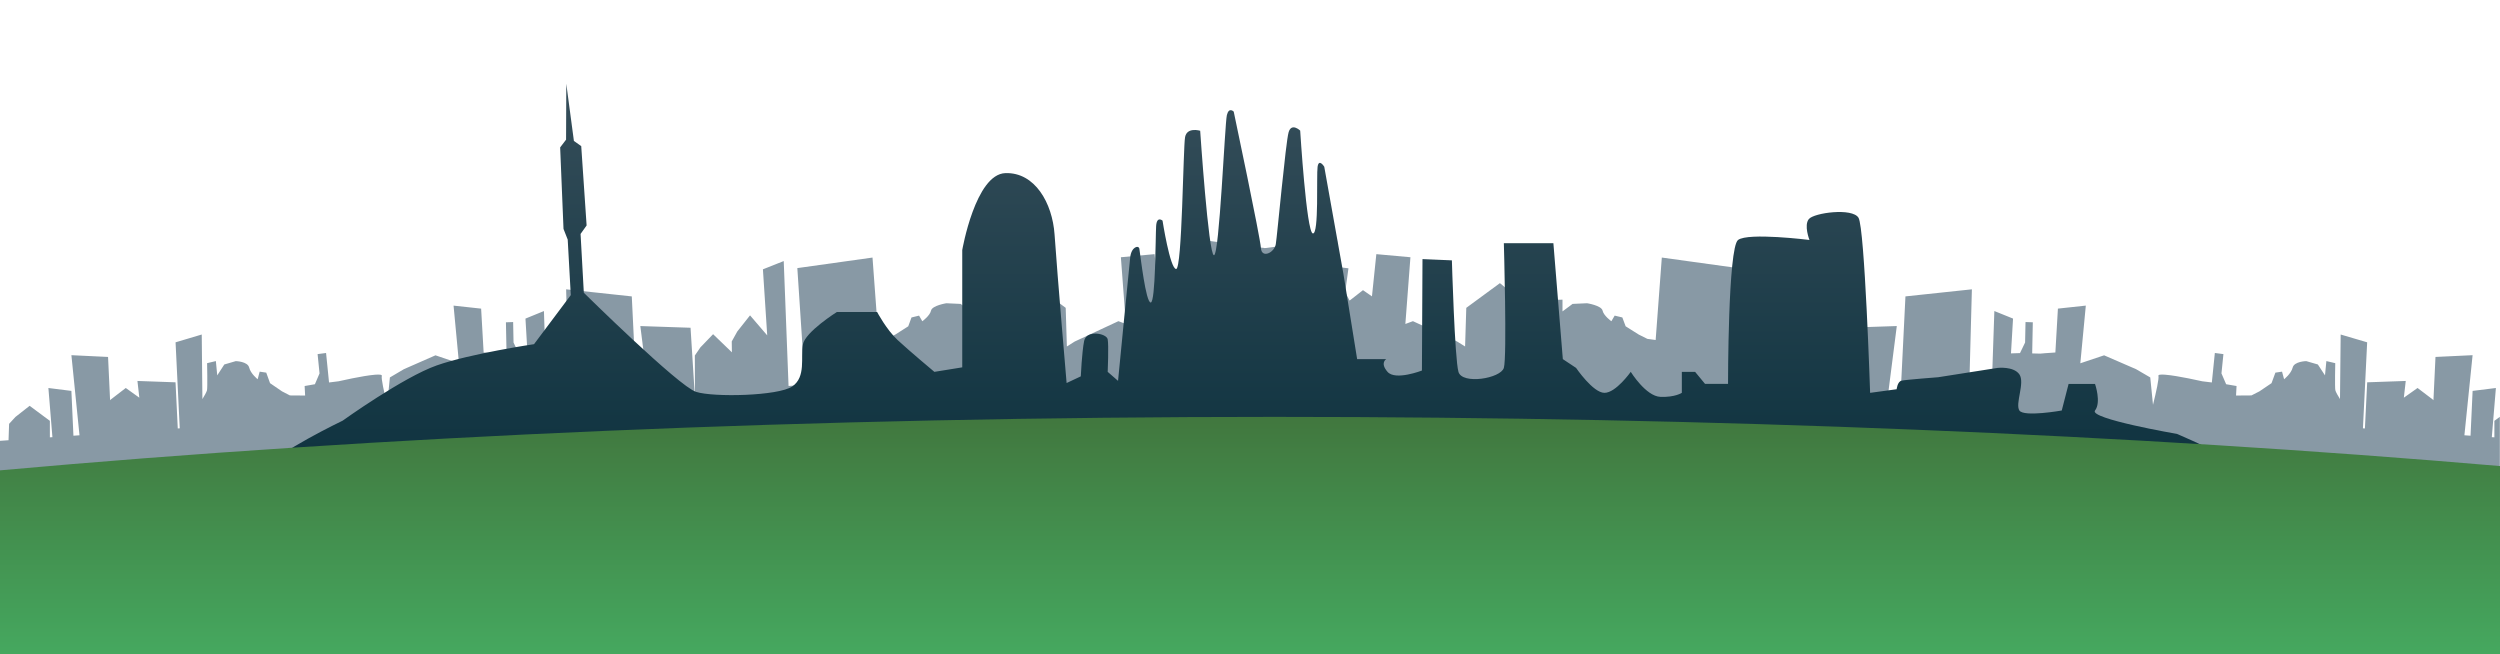 <?xml version="1.0" encoding="UTF-8" standalone="no"?>
<!-- Generator: Adobe Illustrator 15.0.0, SVG Export Plug-In . SVG Version: 6.00 Build 0)  -->
<svg id="Layer_1" xmlns:rdf="http://www.w3.org/1999/02/22-rdf-syntax-ns#" xmlns="http://www.w3.org/2000/svg" enable-background="new 0 0 1024 600" xml:space="preserve" height="268" viewBox="0 0 1024 268" width="1024" version="1.1" y="0px" x="0px" xmlns:cc="http://creativecommons.org/ns#" xmlns:dc="http://purl.org/dc/elements/1.1/">
<path id="path3" fill="#8899a5" d="m1021.7,172.38,0,6.754-1.056-0.069,1.674-20.14-9.534,1.188-0.849,18.354-2.514-0.173,3.354-32.811-15.196,0.722-0.839,17.736-0.275-0.291-6.229-4.733-5.619,3.977,0.778-6.854-15.791,0.555-0.931,18.904-0.812-0.057,1.731-35.228-10.852-3.193-0.275,26.439c-0.688-1.102-1.734-2.858-1.906-3.614-0.26-1.142-0.039-11.092-0.039-11.092l-3.636-0.854-0.567,5.853-2.93-4.463-4.751-1.371s-4.925,0.095-5.554,2.629c-0.631,2.537-3.52,4.791-3.52,4.791l-0.84-3.106-2.72,0.4-1.58,4.313-4.958,3.354-3.268,1.669s-3.551,0.037-6.313,0.046l0.207-3.899-4.262-0.733-1.917-4.433,0.803-7.904-3.515-0.461-1.229,12.076-3.932-0.484s-10.052-2.291-15.127-2.693c-1.811-0.145-2.979-0.047-2.818,0.48,0.312,1.039-0.938,6.645-2.224,11.838l-1.125-11.203-5.812-3.381-13.09-5.68-9.744,3.267,2.252-23.628-11.43,1.234-1.039,17.969c-3.249,0.174-6.186,0.471-6.186,0.471l-3.312-0.088,0.253-12.75-2.986-0.104-0.169,8.382-2.089,4.339-3.694,0.122,0.843-14.258-7.654-3.092-0.89,26.155-1.229-0.626-8.104,3.521,1.02-37.945-27.215,2.897-2.027,41.021-5.161-0.354,3.646-28.521-20.812,0.693-1.689,26.528-0.133-0.01,0.039-15.146-2.312-3.341-5.258-5.393-7.795,7.427,0.065-4.458-2.309-4.094-5.274-6.587-7.122,8.202,1.778-27.059-8.627-3.386-2.001,51.165-6.831-0.47,3.194-47.812-31.16-4.316-2.524,33.772c-1.881-0.256-3.396-0.463-3.396-0.463l-3.548-1.779-5.353-3.374-1.345-3.617-3.142-0.758-1.348,2.305s-3.158-2.243-3.609-4.351c-0.452-2.104-6.347-3.022-6.347-3.022l-5.938,0.271-4.132,3.077v-4.8l-4.616,0.044s-0.929,8.076-1.392,8.956c-0.465,0.88-3.723,3.294-3.723,3.294l-1.072,4.97-0.327,4.003-0.845,8.068-0.288-0.021-0.115-23.787-4.048-4.681-9.207-7.627-13.776,10.123-0.486,15.827-3.26-2.036-18.104-8.336-3.103,1.146,2.075-27.332-13.964-1.265-1.794,17.291-3.677-2.539-5.485,4.277-1.806-3.47,1.343-9.757-3.697-0.464-1.021-11.672-29.555,3.854-29.908-3.854-1.042,11.768-2.913,0.368,1.327,9.757-2.021,3.929-6.149-4.736-2.735,1.868-1.701-16.62-13.801,1.265,2.052,27.332-3.062-1.146-17.89,8.336-3.221,2.036-0.48-15.827-13.613-10.123-9.099,7.627-3.998,4.681-0.117,23.788-0.281,0.021-0.834-8.068-0.321-4.003-1.062-4.97s-3.218-2.414-3.677-3.294c-0.457-0.88-1.376-8.956-1.376-8.956l-4.562-0.044v4.8l-4.083-3.074-5.867-0.271s-5.826,0.919-6.272,3.023c-0.447,2.104-3.567,4.35-3.567,4.35l-1.333-2.305-3.103,0.758-1.327,3.617-5.289,3.374-3.504,1.779s-1.495,0.207-3.352,0.463l-2.496-33.772-30.79,4.317,3.156,47.812-6.75,0.47-1.977-51.165-8.524,3.386,1.761,27.059-7.038-8.202-5.213,6.587-2.278,4.094,0.062,4.458-7.703-7.427-5.193,5.394-2.283,3.34,0.04,15.146-0.132,0.011-1.669-26.529-20.566-0.693,3.603,28.521-5.102,0.354-2.004-41.021-26.89-2.897,1.008,37.945-8.009-3.521-1.215,0.626-0.878-26.154-7.563,3.091,0.832,14.258-3.652-0.122-2.064-4.339-0.165-8.382-2.955,0.104,0.251,12.75-3.271,0.088s-2.9-0.297-6.11-0.471l-1.028-17.969-11.293-1.234,2.222,23.624-9.628-3.267-12.934,5.68-5.739,3.381-1.114,11.203c-1.271-5.192-2.504-10.799-2.195-11.838,0.157-0.527-0.999-0.625-2.786-0.479-5.014,0.401-14.946,2.692-14.946,2.692l-3.884,0.484-1.215-12.076-3.471,0.461,0.793,7.904-1.896,4.433-4.209,0.733,0.204,3.899c-2.731-0.009-6.238-0.046-6.238-0.046l-3.229-1.669-4.901-3.354-1.561-4.313-2.687-0.399-0.828,3.105s-2.854-2.254-3.477-4.791c-0.622-2.534-5.488-2.629-5.488-2.629l-4.693,1.371-2.894,4.463-0.563-5.854-3.592,0.854s0.219,9.95-0.038,11.092c-0.169,0.757-1.204,2.516-1.884,3.614l-0.272-26.439-10.721,3.193,1.712,35.228-0.806,0.057-0.919-18.904-15.604-0.555,0.774,6.854-5.552-3.978-6.154,4.733-0.273,0.291-0.829-17.736-15.015-0.722,3.316,32.811-2.483,0.173-0.838-18.354-9.419-1.188,1.652,20.139-1.042,0.07-0.004-6.754-8.293-6.163-5.82,4.572-2.585,2.812-0.232,6.711-3.5,0.245v25.95l518.01-26.04,505.93,25.16v-34.895l-2.293,1.684z"/>
<linearGradient id="SVGID_1_" y2="217.71" gradientUnits="userSpaceOnUse" x2="164" gradientTransform="matrix(1,0,0,-1,348,252)" y1="50.162" x1="164">
	<stop id="stop6" stop-color="#0C313E" offset="0"/>
	<stop id="stop8" stop-color="#364E5A" offset="1"/>
</linearGradient>
<path id="path10" fill="url(#SVGID_1_)" d="m107.48,192.51c6.78-7.729,32.862-20.201,32.862-20.201s24.864-17.838,38.577-22.646c13.713-4.812,39.818-8.688,39.818-8.688l15.058-20.104-1.26-22.735-1.721-4.376-1.374-33.383,2.424-3.174,0.088-22.914,3.121,23.441,3,2.114,2.203,32.501-2.475,3.478,1.335,24.09s38.834,38.305,45.972,40.596c7.138,2.29,33.688,1.694,39.405-2.219,5.717-3.912,3.378-11.993,4.331-17.159,0.952-5.165,13.944-13.34,13.944-13.34h16.48s3.793,7.202,8.416,11.506,15.037,13.016,15.037,13.016l11.417-1.846v-48.049s5.391-31.106,17.67-31.508c12.121-0.397,19.249,12.295,20.139,25.11,1.212,17.524,4.938,60.867,4.938,60.867l5.809-2.731s0.44-9.832,1.362-14.482c0.922-4.648,9.19-3.18,9.659-0.688,0.469,2.487,0,13.325,0,13.325l4.236,3.688s4.49-46.047,4.974-50.537c0.482-4.491,3.522-5.123,3.761-3.56,0.49,3.206,2.642,22.021,4.647,22.011,2.009-0.01,1.946-27.123,2.222-31.354,0.276-4.229,2.62-2.188,2.62-2.188s3.066,19.688,5.56,19.812c2.489,0.121,2.877-49.803,3.675-54.035,0.796-4.234,6.185-2.586,6.185-2.586s3.394,50.834,5.63,50.982c2.239,0.148,4.456-53.907,5.298-57.389,0.846-3.482,2.81-1.425,2.81-1.425s10.855,51.377,11.138,55.845c0.28,4.466,5.516,1.926,6.093-1.547,0.577-3.478,4.055-41.727,5.245-45.836,1.192-4.111,4.749-0.691,4.749-0.691s2.578,41.62,5.167,42.119c2.589,0.5,1.43-23.73,1.96-27.312,0.531-3.582,2.733,0,2.733,0l7.853,43.902,5.615,34.895h11.927s-2.682,1.512,0.521,5.207c3.201,3.697,14.088-0.534,14.088-0.534l0.231-45.646,12.041,0.515s1.153,40.441,2.699,45.698c1.548,5.258,17.238,2.704,18.582-1.645,1.346-4.353,0-51.078,0-51.078h20.291l3.868,47.48,5.426,3.598s6.938,10.198,11.624,10.215c4.688,0.016,10.775-8.604,10.775-8.604s6.187,10.019,12.153,10.246c5.966,0.23,8.764-1.645,8.764-1.645v-8.604h5.433l4.075,4.941h9.419s-0.037-55.812,4.104-58.955c4.139-3.143,29.247,0,29.247,0s-2.37-6.014-0.245-8.572c2.125-2.561,17.787-4.702,20.332-0.526,2.547,4.174,4.757,71.717,4.757,71.717l10.87-1.479s0.311-3.134,2.014-3.519c1.703-0.384,14.99-1.398,14.99-1.398l24.293-3.815s6.6-0.783,8.973,2.645c2.373,3.43-1.828,12.021,0,14.796s17.354,0,17.354,0l2.802-10.886h10.826s2.624,7.527,0,10.886c-2.623,3.358,33.529,9.583,33.529,9.583s12.231,5.164,14.01,6.781c7.017,6.396,14.798,17.336,14.798,17.336l-374.83-15.47s-284.38,9.12-286.39,8.593c-2.009-0.528-154.27,4.413-154.27,4.413s-4.465,1.096,2.517-6.867z"/>
<linearGradient id="SVGID_2_" y2="81.251" gradientUnits="userSpaceOnUse" x2="164" gradientTransform="matrix(1,0,0,-1,348,252)" y1="-16" x1="164">
	<stop id="stop13" stop-color="#45A85F" offset="0"/>
	<stop id="stop15" stop-color="#41773E" offset="1"/>
</linearGradient>
<path id="path17" fill="url(#SVGID_2_)" d="M1024,268v-77.102c-150.14-12.868-320.89-20.148-502-20.148-189.2,0-367.1,7.944-522,21.907v75.34h1024z"/>
<g id="Layer_3" transform="translate(0,-332)">
</g>
<g id="Layer_2" transform="translate(0,-332)">
</g>
</svg>
